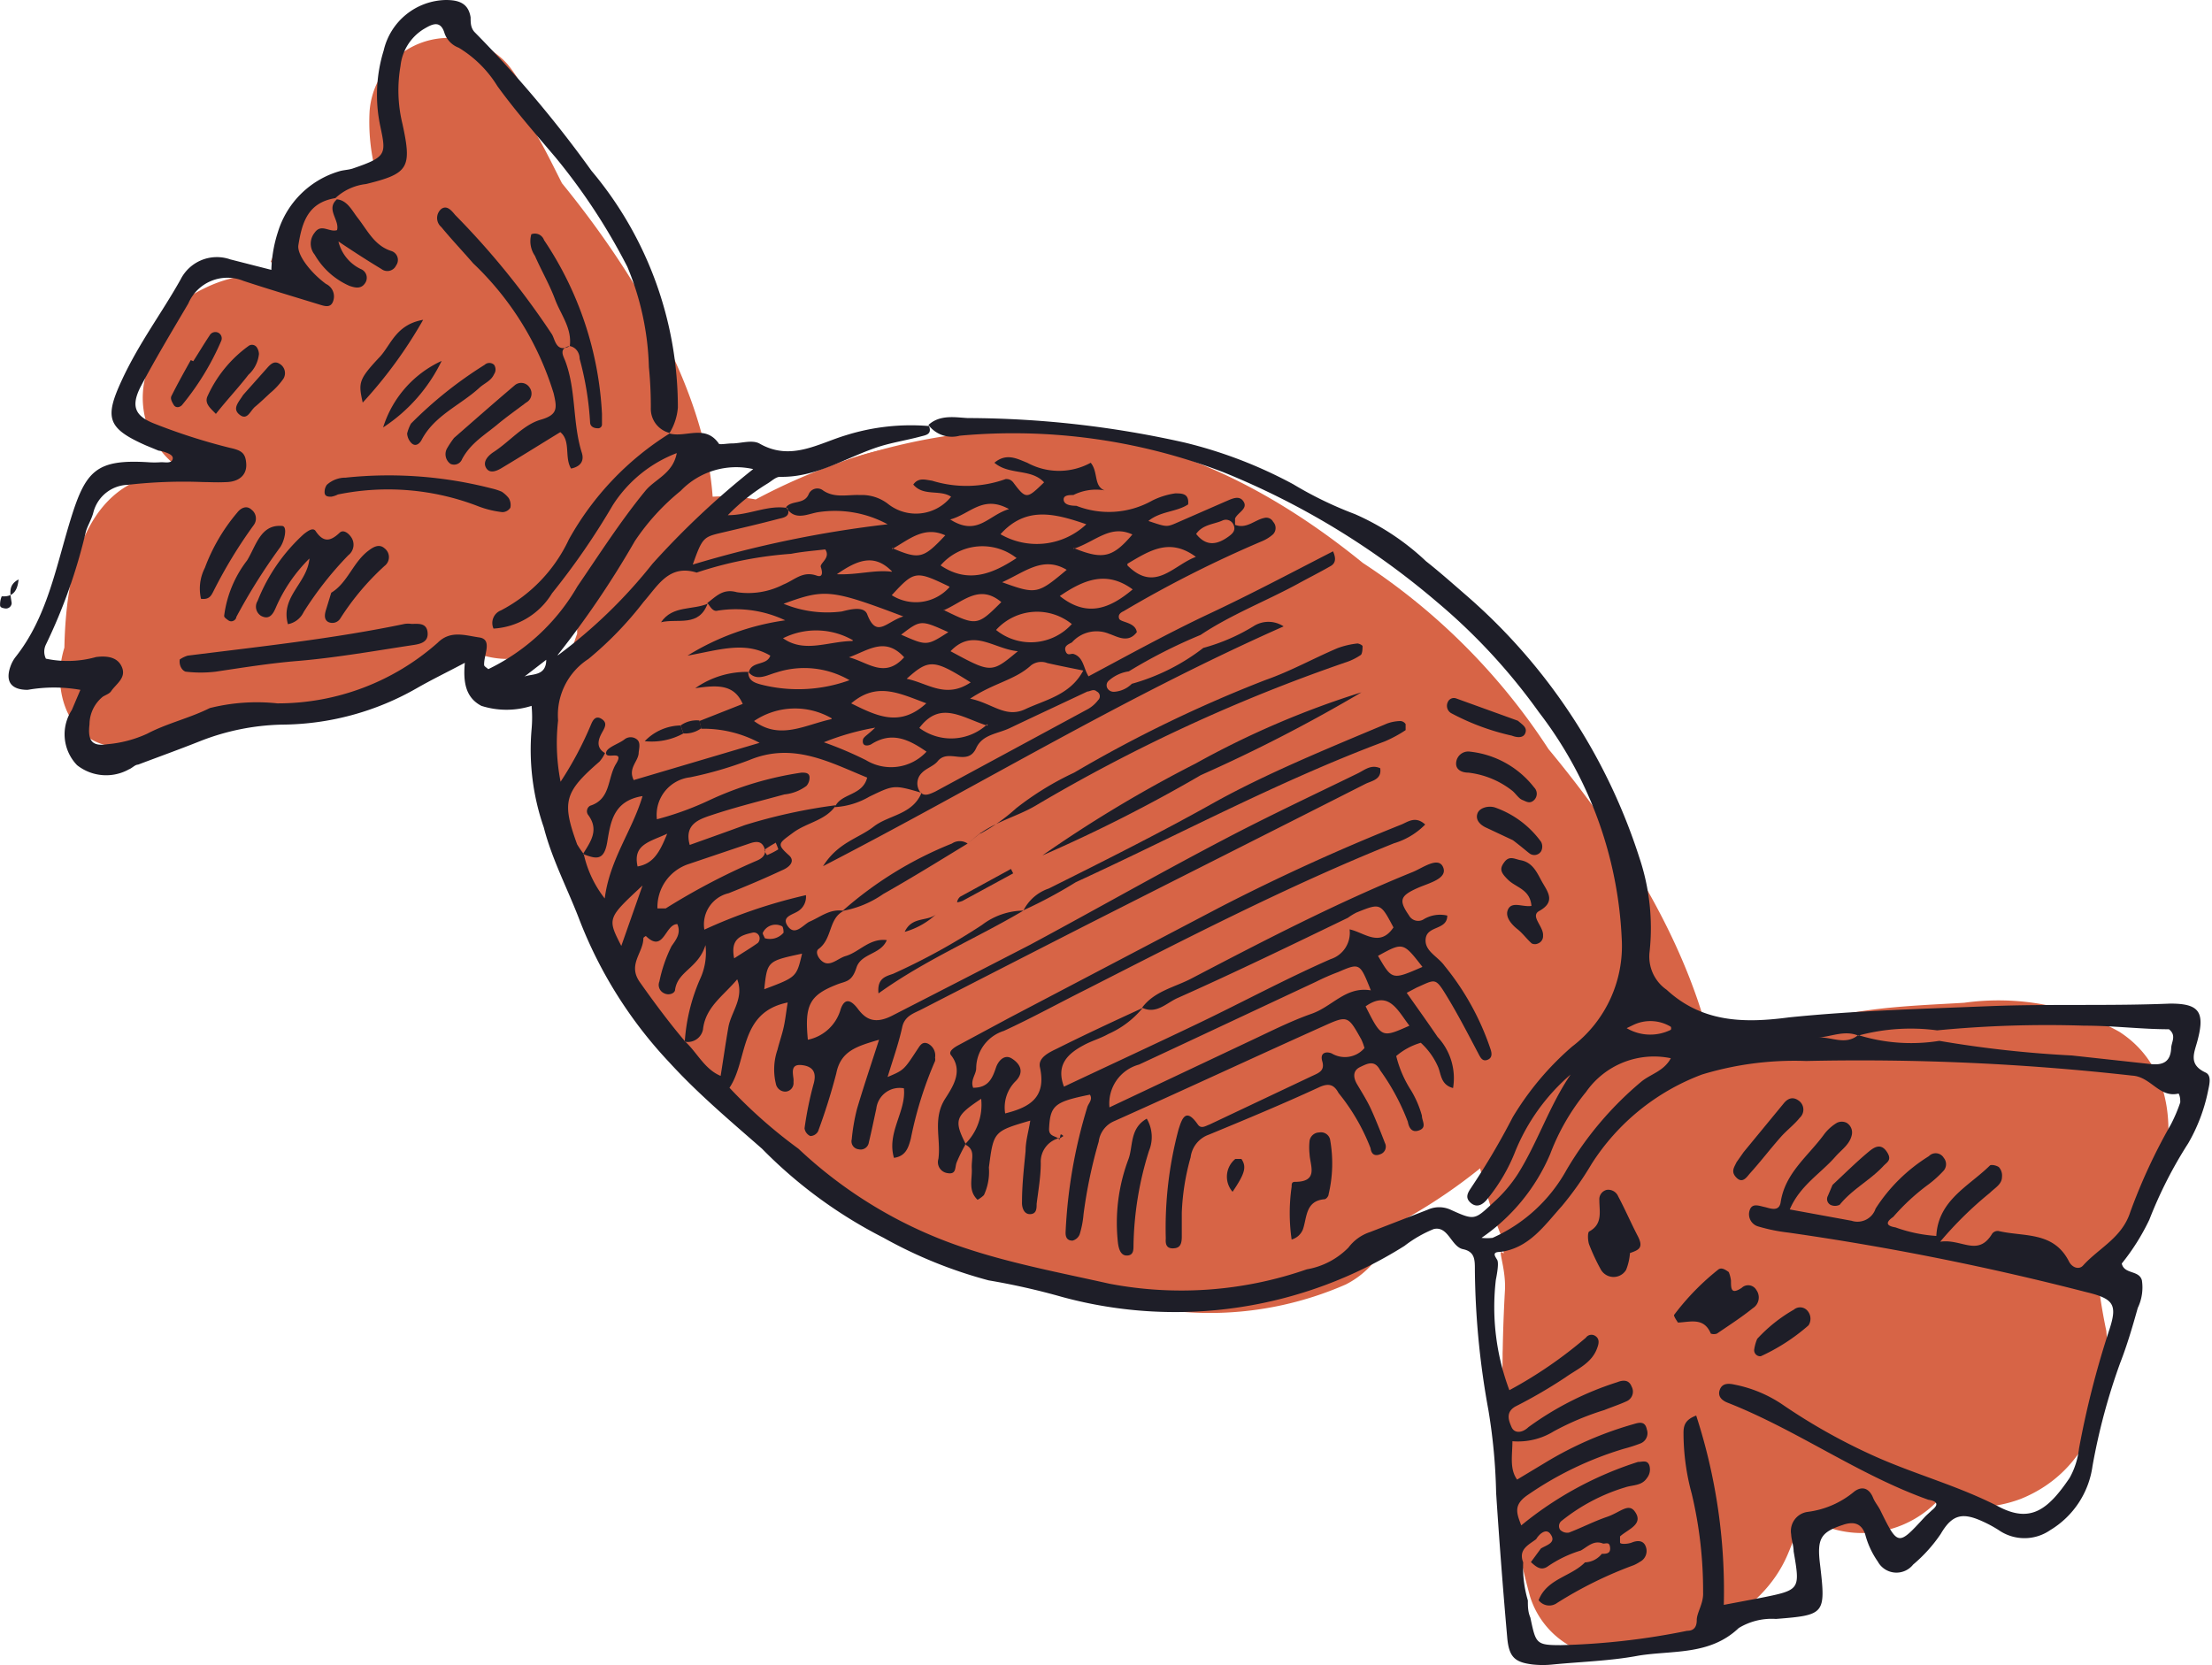 <svg xmlns="http://www.w3.org/2000/svg" viewBox="-0.003 0 80.153 60.347"><title>Asset 2</title><g data-name="Layer 2"><g data-name="—ÎÓÈ_1" fill-rule="evenodd" style="isolation:isolate"><path d="M76.79 37.39a9 9 0 0 0-5.62-1.05c-1.79.11-4.39.16-6 .94a24 24 0 0 1-3.06 1.14c-.82-4-3.2-7.9-6-11.27a23.09 23.09 0 0 0-6.73-6.75c-3.69-3-7.88-5-12.75-4.83a21.57 21.57 0 0 0-9.25 2.53 6.35 6.35 0 0 0-1.56-.1c-.28-3.92-2.88-8.2-5.46-11.36-.2-.39-.58-1.18-.91-1.74a4.78 4.78 0 0 0-1.06-2.57 2.87 2.87 0 0 0-5 1.69 7.18 7.18 0 0 0 .17 2 2.94 2.94 0 0 0-.91.28 6.45 6.45 0 0 0-2.84 3.18q.59.71-.43.47a4.78 4.78 0 0 0-2 .51c-1.38.64-1.82 1.95-2.14 3.3a3.11 3.11 0 0 0 1.5 3.36 5.43 5.43 0 0 0-.87.05c-2.94.44-3.49 3.81-3.54 6.3-.62 2 .59 4.31 3.12 3.39.74-.27 2-1 2.53-1.13l.31-.09a2.48 2.48 0 0 0 1.9.32c2.59-.48 4.74-.9 6.4-2.67a3.23 3.23 0 0 0 .84.44 3.15 3.15 0 0 0 3.48-1.11v.35a7.26 7.26 0 0 0-.22 4.46C19.9 34.84 27.29 42 34 44.92a17.94 17.94 0 0 0 14.46.42 19.63 19.63 0 0 0 5.17-3 16.94 16.94 0 0 0 .85 2.66v.43c-.27-.27.09.48.05 1.32-.06 1.06-.09 2.11-.09 3.17a28.23 28.23 0 0 0 1 7.94A3.13 3.13 0 0 0 59 60c2.24-.41 4.82-1.41 5.78-3.68a11.73 11.73 0 0 0 .51-1.45 3.8 3.8 0 0 0 4.86-.42h.13a4.75 4.75 0 0 0 2.94-.13c2.48-1 3.34-3.57 3.1-6.09-.11-.52-.2-1.05-.27-1.58a5.08 5.08 0 0 0 .51-.74 8.58 8.58 0 0 0 1.83-3.41c.43-1.89.17-3.97-1.6-5.11zM7.65 17.18c-.13-.54-.08-.67.13-.37a2.9 2.9 0 0 0 .34.42z" fill="#d76446"/><path d="M50.52 43.44c-.36-2.93-2.59-2.17-4.68-1.58-1 .28-4.33-.53-5.31-.9-1.81-.69-3.49-1.74-5.3-2.46-4-1.6-6.09-3.74-8.62-7.18-1.74-2.38-2.17-5.49-4.18-7.62-.85-.9-2.36.18-2.43 1.18-.42 6.12 3.85 12.8 8.5 16.52a20.67 20.67 0 0 0 4.5 2.32c2.13 1 4.13 2.14 6.31 3a12.29 12.29 0 0 0 9.45-.17 3.22 3.22 0 0 0 1.76-3.11z" style="mix-blend-mode:multiply" fill="#d76446"/><path d="M20.4 7.64c-.7-1.46-2.32-3.44-4.13-2.32a2.06 2.06 0 0 0-.85 2.83c1.59 2.28 1.94 5.2 3.48 7.52 1.33 2 3.67 0 3.66-1.78-.02-2.36-1.18-4.2-2.16-6.25z" style="mix-blend-mode:multiply" fill="#d76446"/><path d="M13.35 12.9a1.09 1.09 0 0 0-.35 1.72c.49.43 1 .83 1.53 1.25.71.59 2.46.84 2.64-.58.27-1.76-2.34-3.29-3.82-2.39z" style="mix-blend-mode:multiply" fill="#d76446"/><path d="M9.24 13.58a1.63 1.63 0 0 0-.36-.18c.08-.54-.24-1.28-.88-1.28a1.29 1.29 0 0 0-1.28 1.11c-.09.54.23 1.31.88 1.31a1.28 1.28 0 0 0 .5-.1 1 1 0 0 0 1 .14.62.62 0 0 0 .14-1z" style="mix-blend-mode:multiply" fill="#d76446"/><path d="M12.71 20.63a1 1 0 0 0-.74-.45 2.16 2.16 0 0 1-.61-.06 1.12 1.12 0 0 0-.57-.24 1.88 1.88 0 0 0-.54.09 1 1 0 0 0-.86-.55 1.23 1.23 0 0 0-.09-.14 1.19 1.19 0 0 0-1.95.07A2.42 2.42 0 0 0 7 21.5a1.13 1.13 0 0 0 1.42.81 1.08 1.08 0 0 0 1.34.31 1.18 1.18 0 0 0 .53-.44 1.1 1.1 0 0 0 .07-.13.78.78 0 0 0 .67.09 3.19 3.19 0 0 0 1.65-1 .41.41 0 0 0 .03-.51z" style="mix-blend-mode:multiply" fill="#d76446"/><path d="M56.56 34.54a5.55 5.55 0 0 0-1.44-2.46 1.54 1.54 0 0 0 .1-1.16 2 2 0 0 0 1-1.13v.05a2.38 2.38 0 0 0-.22-2.21 4.48 4.48 0 0 0-.57-.69 5.05 5.05 0 0 0-.66-.78c-.85-.61-1.9-1.5-3-1a1 1 0 0 0-.41 1.37c.67 1.14 1.4 2.2 2.06 3.35a2 2 0 0 0 .56.77.69.69 0 0 0 0 .1 1.52 1.52 0 0 0 .09 1.46 4.56 4.56 0 0 0 .39 3 1.09 1.09 0 0 0 2.1-.67z" style="mix-blend-mode:multiply" fill="#d76446"/><path d="M72.88 43.92a5.91 5.91 0 0 0-4-3.27 6 6 0 0 0-4.64 0c-.63.37-1.09 1.36-.13 1.85s2.28.83 3.38 1.31A10.17 10.17 0 0 0 72 45.14c.56-.01 1.16-.63.88-1.22z" style="mix-blend-mode:multiply" fill="#d76446"/><path d="M53.6 34.12a4.57 4.57 0 0 0-.94 0c-.31-.21-.55-.53-.92-.64a2 2 0 0 0-1.7.07 1.63 1.63 0 0 0-.71.77 1.33 1.33 0 0 0-.27 0c1-.87 1.24-2.68-.18-3.21a3.62 3.62 0 0 0-2-.14 2.13 2.13 0 0 0 .46-.65c.53-1.24-.09-1.83-1-2v-.15a2.66 2.66 0 0 0 .57.07 1 1 0 0 0 1-.9 3.7 3.7 0 0 0-1-2.79h.23a1 1 0 0 0 1.06-.91c.92-5-7.55-7.41-11.31-7.61-2.3-.12-5.19-.06-7.26 1.13-1.32.76-1.36 2-1.94 2.67-.26.31-.07.92.4.83 2.53-.52 5.6-1.27 8.18-.92h.19a17.58 17.58 0 0 0-3.58.17c-.71.11-.81 1.26-.07 1.4 1.3.24 2.45 1 3.71 1.32a19.16 19.16 0 0 1 3.9 1.37 22.56 22.56 0 0 1 3.88 2.7c.17.14.31.27.45.4a7.24 7.24 0 0 0-3.06.24s.05-.07.07-.11a.72.72 0 0 0-.15-.82c-1.1-.93-3.12-.22-4.41 0-2.24.3-4.5 0-6.6 1a.38.38 0 0 0 0 .66 11 11 0 0 0 4.81.92 5.54 5.54 0 0 0-3 1.69.8.8 0 0 0 .08 1.07 4.22 4.22 0 0 0 3.29.4.76.76 0 0 0-.17.68c.44 1.59 3.74 1.39 4.91 1.11a9.19 9.19 0 0 0 1-.31c-.29.31-.55.64-.88 1a1.2 1.2 0 0 0 .12 2c1.15.55 2.47-.36 3.58-.72s2.32-.77 3.53-1.07l-.13.1a1.31 1.31 0 0 0-.42.91 4.48 4.48 0 0 0-2.73 2.53c-.1.49.23 1.26.83 1.24a7 7 0 0 0 1.78-.47 9.26 9.26 0 0 1 1.14-.34l.43-.08a5.78 5.78 0 0 0 1.23 2c1.54 1.51 3.6-1.2 2.59-2.8v-.05a3.25 3.25 0 0 0 1.58-.7 1.73 1.73 0 0 0-.57-3.06z" style="mix-blend-mode:screen" fill="#d76446"/><path d="M60.36 52.38a6.31 6.31 0 0 1-.36-1.29 3.8 3.8 0 0 0-.7-1.09 1.42 1.42 0 0 0-1.91-.39c-.09-.21-.17-.43-.28-.63-.18-.36-.71-.54-1.07-.77-.46-.59-1.78 0-1.55 1.09a50.16 50.16 0 0 0 .83 5.2 5.81 5.81 0 0 0 .79 3.61 1.62 1.62 0 0 0 2.67-.1 4.17 4.17 0 0 0 .6-1.59A2 2 0 0 0 61 54.9a3.59 3.59 0 0 0-.64-2.52z" style="mix-blend-mode:screen" fill="#d76446"/><path d="M66.2 47.08c-1.24-.9-3.58-2.77-5.18-1.83a1.47 1.47 0 0 0-.41 2.31c.47.46 1 .83 1.44 1.33a5.82 5.82 0 0 0 2.18 1.64c1.85.66 3.64-2.24 1.97-3.45z" style="mix-blend-mode:screen" fill="#d76446"/><path d="M19.46 18.42c-.88-1.23-2.29-1-3.62-1.32a21.33 21.33 0 0 1-2.07-.83 10.58 10.58 0 0 1-2.22-.92 1.39 1.39 0 0 0-2.1 1.37c.35 1.88 2.35 2.28 3.76 3.13a8.07 8.07 0 0 0 5.13 1.2 1.79 1.79 0 0 0 1.12-2.63z" style="mix-blend-mode:screen" fill="#d76446"/><path d="M24.26 15.71c.58.16 1.29-.34 1.78.36 0 .06.31 0 .47 0 .33 0 .73-.14 1 0 1.14.66 2.14 0 3.15-.3a7.86 7.86 0 0 1 3-.33c.12.31-.13.33-.31.38-.52.14-1.06.22-1.57.39-1.16.39-2.23 1.1-3.52 1.07-.14 0-.29.14-.43.23a7.28 7.28 0 0 0-1.46 1.16c.79 0 1.44-.38 2.16-.26.13.31-.14.35-.31.39-.68.18-1.37.34-2.05.5s-.72.17-1.07 1.16A40.43 40.43 0 0 1 32.16 19a4 4 0 0 0-2.51-.44c-.39.06-.86.34-1.17-.18.21-.26.66-.09.82-.47a.34.34 0 0 1 .53-.13c.42.28.89.14 1.33.16a1.55 1.55 0 0 1 1 .31 1.63 1.63 0 0 0 2.3-.25c-.41-.27-1 0-1.37-.44.19-.27.45-.17.68-.14a4.2 4.2 0 0 0 2.67-.06c.07 0 .17 0 .27.12.47.63.5.6 1.12 0-.47-.51-1.26-.25-1.8-.71.44-.37.83-.14 1.19 0a2.4 2.4 0 0 0 2.3 0c.28.34.1.84.5 1a1.84 1.84 0 0 0-1.13.17c-.15 0-.37 0-.35.18s.27.21.46.21a3.21 3.21 0 0 0 2.75-.19 2.74 2.74 0 0 1 .83-.26c.25 0 .51 0 .47.4-.43.28-1 .24-1.44.6.62.21.66.22.95.1l1.83-.8c.22-.09.51-.26.67 0s-.21.39-.31.61v.23c.42.16.71-.18 1.06-.25a.28.28 0 0 1 .32.14.33.33 0 0 1 0 .45 1.42 1.42 0 0 1-.42.26 42.39 42.39 0 0 0-5 2.53c-.11.05-.21.13-.16.27s.59.12.64.49c-.32.42-.72.15-1 .06a1.19 1.19 0 0 0-1.35.31c-.13.07-.3.13-.23.32s.19.07.29.1c.36.12.35.5.54.81 1.46-.78 2.91-1.58 4.4-2.28s3-1.5 4.46-2.25c.13.29.07.44-.08.53-.4.23-.8.43-1.2.65-1.16.63-2.41 1.11-3.52 1.85a18.68 18.68 0 0 0-2.6 1.32 1.39 1.39 0 0 0-.74.35.22.22 0 0 0 0 .31.27.27 0 0 0 .21.08 1 1 0 0 0 .64-.29 7.52 7.52 0 0 0 2.59-1.3 7 7 0 0 0 1.81-.78 1 1 0 0 1 1.1 0c-5.8 2.57-11 5.75-16.69 8.69.55-.87 1.28-1 1.83-1.43s1.41-.43 1.74-1.23c-1-.29-1-.29-1.89.14a2.81 2.81 0 0 1-1.25.38c.21-.51 1-.4 1.17-1.07-1.37-.56-2.68-1.29-4.26-.64a13.6 13.6 0 0 1-2.16.63 1.37 1.37 0 0 0-1.2 1.52 10.94 10.94 0 0 0 1.9-.69 12 12 0 0 1 3.34-1c.13 0 .27 0 .29.15a.45.45 0 0 1-.11.33 1.61 1.61 0 0 1-.8.31c-.88.24-1.77.46-2.64.75-.45.15-1 .33-.79 1.08.67-.24 1.32-.47 2-.72a19.71 19.71 0 0 1 3.3-.72c-.37.56-1.05.62-1.56 1s-.61.4-.15.81c.26.23 0 .45-.25.55-.64.3-1.28.57-1.93.83a1.16 1.16 0 0 0-.88 1.32 18.74 18.74 0 0 1 3.68-1.25.61.61 0 0 1-.24.55c-.2.16-.67.21-.42.57s.52 0 .77-.15c.41-.17.76-.49 1.26-.4-.56.28-.4 1-.91 1.38-.17.12.06.49.29.52s.45-.19.68-.26c.5-.14.87-.66 1.5-.58-.22.53-.93.47-1.1 1s-.39.48-.71.61c-1 .39-1.17.76-1.05 2a1.56 1.56 0 0 0 1.19-1.11c.14-.4.36-.36.63 0s.6.56 1.23.24q2.48-1.27 5-2.57C39.63 33 42 31.65 44.39 30.4c1.58-.83 3.2-1.59 4.8-2.37.25-.12.48-.34.82-.19.06.4-.28.45-.52.56-3.41 1.73-6.83 3.45-10.24 5.18q-2.94 1.5-5.86 3c-.27.14-.61.23-.7.64-.13.6-.34 1.18-.53 1.81.59-.25.59-.25 1.08-1 .09-.13.17-.3.38-.21a.48.48 0 0 1 .26.51.31.31 0 0 1 0 .12 13.76 13.76 0 0 0-.88 2.82c-.08.28-.16.63-.61.69-.27-.92.45-1.68.36-2.52a.85.85 0 0 0-1 .74c-.09.41-.17.81-.27 1.22a.3.3 0 0 1-.37.25.29.29 0 0 1-.25-.36 7.15 7.15 0 0 1 .19-1.1c.23-.78.49-1.55.8-2.51-.82.24-1.39.41-1.55 1.22a21.92 21.92 0 0 1-.66 2.1.33.33 0 0 1-.28.17.36.36 0 0 1-.21-.28 12.75 12.75 0 0 1 .32-1.58c.13-.43 0-.66-.41-.71s-.34.25-.31.5a.86.86 0 0 1 0 .12.31.31 0 0 1-.29.34.35.35 0 0 1-.35-.29 2.2 2.2 0 0 1 .06-1.23c.07-.28.17-.56.23-.84s.09-.58.14-.87c-1.78.36-1.43 2.08-2.11 3.09a17.85 17.85 0 0 0 2.5 2.21A16.23 16.23 0 0 0 35 45.24c1.69.56 3.45.89 5.19 1.28a13.85 13.85 0 0 0 7.16-.52 2.77 2.77 0 0 0 1.51-.79 1.6 1.6 0 0 1 .78-.56l2.09-.81a1 1 0 0 1 .83 0c.88.4.87.37 1.55-.26a5.09 5.09 0 0 0 .89-1.04c.72-1.15 1.14-2.47 1.91-3.6a7.3 7.3 0 0 0-2 2.77 6.42 6.42 0 0 1-1 1.72c-.16.21-.38.36-.61.17s-.12-.37 0-.55a26.27 26.27 0 0 0 1.51-2.56 10.56 10.56 0 0 1 2.15-2.56 4.58 4.58 0 0 0 1.8-3.93 14.51 14.51 0 0 0-3-8.19 21.57 21.57 0 0 0-3.7-4 28.18 28.18 0 0 0-7.74-4.7 21.24 21.24 0 0 0-9.55-1.32 1.06 1.06 0 0 1-1.13-.39c.42-.39 1-.27 1.42-.25a36.19 36.19 0 0 1 7.87.89 16.38 16.38 0 0 1 3.93 1.51 13.64 13.64 0 0 0 2.23 1.08 9 9 0 0 1 2.58 1.71c.52.41 1 .84 1.52 1.29a21.11 21.11 0 0 1 6.21 9.45 8 8 0 0 1 .37 3.42 1.46 1.46 0 0 0 .62 1.37c1.3 1.2 2.84 1.21 4.43 1 2.44-.25 4.89-.31 7.34-.41 2.16-.08 4.32 0 6.48-.09 1 0 1.26.27 1 1.28-.11.47-.39.91.28 1.22.23.11.13.45.08.7a6.28 6.28 0 0 1-.71 1.86 15.54 15.54 0 0 0-1.41 2.77 8 8 0 0 1-1 1.59c.09.4.63.23.73.61a1.72 1.72 0 0 1-.15 1c-.19.68-.39 1.36-.64 2a22.55 22.55 0 0 0-1 3.73 3.22 3.22 0 0 1-1.53 2.32 1.64 1.64 0 0 1-1.87 0 4.54 4.54 0 0 0-.55-.3c-.75-.35-1.13-.28-1.55.44a5.42 5.42 0 0 1-1 1.11.77.77 0 0 1-1.28-.11 3.08 3.08 0 0 1-.46-1c-.14-.39-.42-.46-.8-.33-.82.27-.95.5-.83 1.46.21 1.78.17 1.81-1.6 1.95A2.3 2.3 0 0 0 63 59c-1.05 1-2.4.8-3.63 1-1 .19-2.07.22-3.1.32a3.4 3.4 0 0 1-.74 0c-.65-.08-.86-.27-.92-1q-.23-2.61-.4-5.22a20.71 20.71 0 0 0-.28-3 29.42 29.42 0 0 1-.49-5.08c0-.37 0-.66-.43-.75s-.53-.85-1.06-.73a4.5 4.5 0 0 0-1.06.61A15.59 15.59 0 0 1 38.48 47a25.15 25.15 0 0 0-2.66-.6A16.48 16.48 0 0 1 32 44.85a16.89 16.89 0 0 1-4.39-3.22c-1.14-1-2.33-2-3.36-3.13A15.87 15.87 0 0 1 21 33.35c-.43-1.13-1-2.2-1.3-3.37a8.58 8.58 0 0 1-.44-3.56 4.73 4.73 0 0 0 0-.84 3 3 0 0 1-1.82 0c-.59-.31-.66-.89-.6-1.56-.64.34-1.2.61-1.74.92a9.94 9.94 0 0 1-4.88 1.32 8.59 8.59 0 0 0-3 .61c-.73.29-1.48.56-2.22.84-.11 0-.22.13-.33.17a1.7 1.7 0 0 1-1.88-.15 1.61 1.61 0 0 1-.19-2l.31-.73A5.49 5.49 0 0 0 1 25c-.61 0-.82-.31-.62-.86a1.21 1.21 0 0 1 .18-.33c1.15-1.45 1.46-3.25 2-5s.93-2.17 2.79-2.06a3.25 3.25 0 0 0 .49 0c.15 0 .36.05.41-.1s-.15-.22-.29-.27a1.29 1.29 0 0 0-.22-.05l-.46-.19c-1.4-.62-1.5-1-.87-2.36s1.44-2.42 2.13-3.65a1.47 1.47 0 0 1 1.8-.73l1.49.38a4.87 4.87 0 0 1 .24-1.38 3.3 3.3 0 0 1 2.21-2.19c.16-.05.33-.05.49-.1 1.26-.43 1.22-.52 1-1.57a5.44 5.44 0 0 1 .13-2.71A2.36 2.36 0 0 1 16.15 0c.48 0 .82.12.9.63 0 .2 0 .4.17.56a42.16 42.16 0 0 1 4.21 5 13.32 13.32 0 0 1 3.13 8.58 2.08 2.08 0 0 1-.3.92.9.9 0 0 1-.68-.9 14.63 14.63 0 0 0-.07-1.49 10.1 10.1 0 0 0-.78-3.63 22 22 0 0 0-2.59-3.95c-.72-.85-1.46-1.69-2.12-2.6a4.18 4.18 0 0 0-1.4-1.39.87.87 0 0 1-.51-.51c-.15-.53-.48-.33-.77-.16a1.79 1.79 0 0 0-.83 1.33 5.12 5.12 0 0 0 .07 2.1c.35 1.6.22 1.8-1.32 2.18a1.94 1.94 0 0 0-1.11.51c-1 .16-1.21.89-1.34 1.7-.06.35.44 1 1 1.41a.5.5 0 0 1 .26.62c-.09.27-.32.18-.52.12-.91-.28-1.82-.55-2.73-.85a1.54 1.54 0 0 0-2 .82c-.59 1-1.19 2-1.72 3-.37.72-.22 1.08.51 1.36a21.49 21.49 0 0 0 2.72.87c.41.09.57.18.59.59s-.28.63-.69.65-.58 0-.87 0a17.79 17.79 0 0 0-2.73.1 1.33 1.33 0 0 0-1.25 1c-.06.24-.2.46-.27.69a19.7 19.7 0 0 1-1.45 4.1.58.58 0 0 0 0 .51 3.8 3.8 0 0 0 1.82-.06c.4-.05.79 0 .94.38s-.21.59-.39.85c-.06.1-.2.14-.31.21a1.3 1.3 0 0 0-.48 1c-.07.59.09.81.65.72a4.36 4.36 0 0 0 1.44-.38c.72-.38 1.53-.56 2.27-.93a7 7 0 0 1 2.45-.17 8.73 8.73 0 0 0 5.81-2.2c.46-.46 1-.26 1.5-.19s.16.64.18 1c0 .05.1.1.15.15a7.48 7.48 0 0 0 3.23-3c.8-1.17 1.56-2.36 2.46-3.46.35-.43 1-.62 1.14-1.37a4.77 4.77 0 0 0-2.32 1.89A26 26 0 0 1 20 21.5a2.66 2.66 0 0 1-2.12 1.28.49.49 0 0 1 .27-.66 5.55 5.55 0 0 0 2.46-2.57 10.59 10.59 0 0 1 3.65-3.84zm31.4 40.07c-.28.21-.65.37-.47.84a4.23 4.23 0 0 0 .17 1.38c0 .21 0 .41.09.62.2.94.2 1 1.1 1a25.92 25.92 0 0 0 4.58-.52c.23 0 .35-.12.35-.39s.25-.6.23-1a15.2 15.2 0 0 0-.41-3.57 8.36 8.36 0 0 1-.3-2.22c0-.28.08-.48.46-.62a20.54 20.54 0 0 1 1 6.86l1.32-.25c1.45-.29 1.45-.29 1.21-1.69 0-.21-.08-.41-.09-.62a.7.7 0 0 1 .6-.81 3.27 3.27 0 0 0 1.68-.73c.27-.21.54-.15.69.22.06.15.17.28.25.43.65 1.32.65 1.32 1.6.29.08-.09.18-.17.27-.26.28-.22.2-.34-.12-.39-2.55-.91-4.76-2.53-7.28-3.52-.2-.08-.37-.23-.27-.48s.36-.21.54-.17a4.72 4.72 0 0 1 1.71.71 21.45 21.45 0 0 0 3.26 1.84c1.51.69 3.13 1.11 4.61 1.88 1.14.59 1.77.1 2.55-1.05a2.8 2.8 0 0 0 .34-1.06 33 33 0 0 1 1.07-4.22c.34-1 .22-1.21-.83-1.46a99.52 99.52 0 0 0-10.76-2.15 6.36 6.36 0 0 1-1.09-.22.46.46 0 0 1-.32-.6c.09-.26.34-.15.53-.11s.53.2.59-.17c.16-1.07 1-1.67 1.58-2.47a1.63 1.63 0 0 1 .46-.41.4.4 0 0 1 .35 0 .41.41 0 0 1 .19.43c-.07.35-.37.54-.59.79-.54.62-1.29 1.05-1.66 1.92l2.24.41a.69.69 0 0 0 .87-.44 6.1 6.1 0 0 1 1.93-1.9.34.34 0 0 1 .54.06.36.36 0 0 1 0 .46 4 4 0 0 1-.55.5 7.81 7.81 0 0 0-1.28 1.18c-.26.18-.29.32.08.38a5.38 5.38 0 0 0 1.48.31c.07-1.3 1.18-1.8 1.94-2.55.05-.05.26 0 .33.06a.45.45 0 0 1 .11.35c0 .27-.26.4-.44.58A13.47 13.47 0 0 0 70.3 45c.78-.12 1.37.57 1.89-.3a.26.26 0 0 1 .22-.09c.92.22 2 0 2.56 1.11.12.23.37.3.51.14.58-.64 1.41-1 1.71-1.94a20.61 20.61 0 0 1 1.47-3.17 5.51 5.51 0 0 0 .34-.8c0-.09 0-.21-.06-.32-.7.17-1-.61-1.68-.65a88.37 88.37 0 0 0-11.82-.53 11.51 11.51 0 0 0-3.77.49 8.12 8.12 0 0 0-4 3.24 11.62 11.62 0 0 1-1.08 1.53c-.63.7-1.19 1.53-2.24 1.66-.32 0-.16.18-.1.29s0 .47-.05.72a8.55 8.55 0 0 0 .49 4 15.74 15.74 0 0 0 2.77-1.9.25.25 0 0 1 .32-.08c.18.1.16.27.1.43-.19.57-.73.78-1.15 1.08a17.72 17.72 0 0 1-1.82 1.06c-.37.21-.24.52-.14.75s.38.22.61 0a11.23 11.23 0 0 1 3.22-1.63c.2-.08.42-.1.52.16a.38.38 0 0 1-.18.53c-.26.12-.54.21-.81.32a10 10 0 0 0-1.83.77 2.47 2.47 0 0 1-1.5.36c0 .51-.11 1 .17 1.39L56 53a13 13 0 0 1 3.19-1.39c.2-.06.42-.12.48.19a.4.4 0 0 1-.23.51 5.51 5.51 0 0 1-.59.19 12.34 12.34 0 0 0-3.47 1.66c-.56.37-.43.67-.26 1.12a12.74 12.74 0 0 1 4.23-2.3c.17 0 .33-.08.41.12a.5.5 0 0 1-.09.47c-.19.28-.51.24-.78.33a6.82 6.82 0 0 0-2.3 1.21.24.24 0 0 0-.06.33.36.36 0 0 0 .32.1c.47-.18.91-.41 1.38-.57s.77-.51 1-.2c.35.47-.25.65-.53.91v.22c0 .07.28.06.43 0s.42-.12.51.17a.44.44 0 0 1-.22.53 1.46 1.46 0 0 1-.22.12 14.61 14.61 0 0 0-2.78 1.37.48.48 0 0 1-.67-.1c.3-.78 1.17-.85 1.68-1.37a.82.82 0 0 0 .61-.31c.15 0 .32 0 .3-.22s-.13-.15-.25-.15c-.34-.14-.56.11-.81.25a4.33 4.33 0 0 0-1.19.57c-.26.19-.45 0-.62-.15l.36-.49c.2-.13.6-.21.33-.55-.16-.19-.4.04-.5.21zm11.67-18.27a6.44 6.44 0 0 0 2.94.21 40.68 40.68 0 0 0 4.8.53l2.84.31c.44.05.73-.06.76-.56 0-.23.21-.47-.08-.7-1 0-2-.13-3.07-.13a41.48 41.48 0 0 0-5.33.17 7.26 7.26 0 0 0-2.86.19c-.5-.21-1 .05-1.47.07.49-.04 1 .3 1.47-.09zm-46.18-6.56a4 4 0 0 0 .76 1.61c.18-1.42 1-2.46 1.37-3.71-1.06.17-1.16.95-1.28 1.67s-.44.59-.88.43c.28-.45.6-.88.18-1.43a.23.23 0 0 1 .08-.32c.76-.24.62-1 .94-1.52s-.33-.16-.36-.37.44-.34.66-.51a.36.36 0 0 1 .46 0c.13.11.08.3.06.47 0 .32-.4.56-.18 1l4.56-1.35a4.29 4.29 0 0 0-2.11-.51l-.07-.28 1.57-.62c-.31-.71-.9-.69-1.72-.57a3.24 3.24 0 0 1 1.92-.59c0 .31.21.39.47.46a5.46 5.46 0 0 0 3.2-.16 3.27 3.27 0 0 0-2.65-.28c-.33.09-.71.33-1 0 .09-.43.65-.23.78-.61-.92-.54-1.87-.2-3 0a9.12 9.12 0 0 1 3.54-1.28 4.2 4.2 0 0 0-2.45-.35c-.17.05-.27-.15-.37-.28.31-.23.56-.53 1.06-.39a2.79 2.79 0 0 0 1.7-.28c.4-.16.69-.5 1.2-.32.25.09.2-.17.15-.31s.37-.33.16-.64c-.42.05-.83.08-1.24.16a14 14 0 0 0-3.42.68c-1-.31-1.4.47-1.92 1.06a12.78 12.78 0 0 1-2 2.07 2.42 2.42 0 0 0-1.1 2.23 7.27 7.27 0 0 0 .09 2.22 12.64 12.64 0 0 0 1.11-2.09c.06-.14.16-.32.37-.19s.14.28.06.43-.36.57.07.81a1.29 1.29 0 0 1-.2.31c-1.28 1.11-1.37 1.46-.81 3a3.46 3.46 0 0 0 .24.35zm3.68 6.8c.43.4.7 1 1.28 1.24.1-.62.18-1.19.28-1.76s.58-1.05.32-1.74c-.5.6-1.15 1-1.24 1.82a.56.56 0 0 1-.66.44 6.76 6.76 0 0 1 .55-2.26 2.27 2.27 0 0 0 .2-1.24c-.26.84-1 .94-1.1 1.61 0 .14-.23.23-.41.13a.33.33 0 0 1-.16-.42 5.17 5.17 0 0 1 .44-1.28c.15-.22.36-.46.21-.8-.45 0-.49 1.07-1.14.43 0 0-.09.05-.09.08 0 .53-.58.95-.13 1.59s1.06 1.47 1.65 2.16zm-4.62-14a18.16 18.16 0 0 0 3.43-3.32A29.92 29.92 0 0 1 27.29 17a2.79 2.79 0 0 0-2.63.79A8.22 8.22 0 0 0 23 19.61a33.53 33.53 0 0 1-2.79 4.12zm33.47 21.11a1.84 1.84 0 0 0 .4 0 5.73 5.73 0 0 0 2.68-2.46 12.28 12.28 0 0 1 2.71-3.2c.34-.28.82-.38 1.07-.85a3 3 0 0 0-3.07 1.22 8 8 0 0 0-1.3 2.25 7 7 0 0 1-2.49 3.04zm-13.94-19.8c-.12-.11-.24 0-.34 0l-1.34.63c-.49.23-1 .47-1.46.69s-1 .23-1.23.73c-.31.68-1 0-1.39.47-.14.18-.42.26-.58.43a.53.53 0 0 0-.07.68c.15.2.37.08.55 0l5.55-3a1.24 1.24 0 0 0 .36-.32.19.19 0 0 0-.05-.31zm-4.59.26c.8.16 1.28.72 2 .38s1.63-.51 2.1-1.4c-.5-.1-.9-.18-1.3-.27a.61.61 0 0 0-.59.08c-.59.54-1.36.64-2.21 1.21zm-3.44 1.05a9.14 9.14 0 0 0-1.86.53 13.39 13.39 0 0 1 1.53.65 1.75 1.75 0 0 0 2.19-.31c-.65-.45-1.26-.74-2-.27-.1.06-.36.11-.3-.18.04-.1.17-.16.44-.42zm-7.89 6.55h.3a24.19 24.19 0 0 1 3.3-1.73c.19-.08.37-.22.27-.47s-.3-.23-.51-.16l-2.25.76a1.64 1.64 0 0 0-1.11 1.6zm8.91-10.58c-2.64-1-2.85-1-4.34-.46a4.14 4.14 0 0 0 2.11.28c.28-.07.8-.21.92.1.34.89.69.27 1.31.08zM39.36 19c-1.18-.41-2.2-.65-3.11.36a2.62 2.62 0 0 0 3.11-.36zm-.52 3.62a2 2 0 0 0-2.75.21 2 2 0 0 0 2.75-.22zm-2-2.39a2 2 0 0 0-2.76.26c1.02.69 1.92.28 2.76-.27zm1.56 1.37c1 .8 1.83.44 2.64-.24-.94-.69-1.76-.36-2.64.24zm-4.83 3.89c-1-.37-1.8-.79-2.73 0 .93.46 1.77.88 2.73-.01zm7.28-5c1 1 1.65 0 2.48-.31-.95-.7-1.67-.23-2.48.25zm-5.07 5.81c-.93-.29-1.71-.93-2.47.08a1.93 1.93 0 0 0 2.47-.14zm-1.34-2.7c1.48.8 1.48.8 2.44 0-.88-.08-1.62-.86-2.44 0zm.73 1.13c-1.33-.84-1.51-.86-2.32-.13.76.15 1.41.74 2.32.13zm1.14-3.63c1.24.45 1.29.43 2.34-.45-.86-.51-1.5.07-2.34.45zm-2.13 1c1.2.59 1.23.59 2.1-.28-.81-.68-1.4.01-2.1.3zm.22-.84c-1.22-.59-1.27-.58-2.09.31a1.63 1.63 0 0 0 2.09-.29zm-4.27 4.77a2.65 2.65 0 0 0-2.81.1c.94.7 1.84.14 2.81-.07zm.77-2.83a2.68 2.68 0 0 0-2.53-.07c.78.55 1.63.11 2.52.1zm8-3.34c1.07.44 1.42.34 2.13-.49-.8-.37-1.31.24-2.13.52zm-6.58 0c1 .43 1.14.38 1.93-.46-.77-.35-1.31.15-1.93.5zm-9.81 14.42l.77-2.19c-1.28 1.19-1.28 1.19-.77 2.19zm5.18 1.57c1.17-.44 1.17-.44 1.37-1.29-1.26.27-1.26.27-1.37 1.29zm6.67-12.94c-1-.45-1-.45-1.71.09.93.41.93.41 1.71-.09zm-1.6.91c-.69-.76-1.3-.25-2 0 .69.18 1.29.78 1.99.01zm1.66-5c1 .64 1.38-.15 2.14-.37-.96-.53-1.41.19-2.15.38zm-2.1 1.89c-.64-.66-1.25-.42-2 .1.76.03 1.37-.17 1.99-.09zm-8.14 9.5c-.64.3-1.26.39-1.08 1.19.57-.1.8-.51 1.07-1.18zm34.76 7.05a1.68 1.68 0 0 0 1.6.06.13.13 0 0 0 0-.11 1.43 1.43 0 0 0-1.35-.07zm-15.6-17.91c.37.47.77.39 1.18.09.14-.1.26-.22.18-.41a.3.3 0 0 0-.4-.17c-.3.14-.72.14-.96.49zM26.6 34.73c.34-.22.61-.38.86-.56a.24.24 0 0 0 .06-.2.21.21 0 0 0-.26-.17c-.39.09-.81.2-.66.93zM19 24.52c.25-.11.79 0 .79-.61zM27.71 34a.65.65 0 0 0 .68-.2s0-.18-.05-.23a.51.51 0 0 0-.7.23c-.02.04.04.12.07.2zm.38-3.45a4.28 4.28 0 0 0-.4.25.76.76 0 0 0 .1.19 2.7 2.7 0 0 0 .41-.21 2 2 0 0 0-.1-.25z" fill="#1e1e28"/><path d="M.67 21c-.39.2-.3.52-.25.85 0 .12-.11.22-.24.2S0 22 0 21.93a.76.76 0 0 1 .06-.32c.43.03.57-.22.61-.61z" fill="#1e1e28"/><path d="M38.4 41.24a.88.88 0 0 0-.69.91c0 .49-.09 1-.15 1.48 0 .16 0 .36-.23.37s-.31-.24-.3-.44c0-.62.07-1.23.13-1.85 0-.36.11-.72.17-1.1-1.33.39-1.33.39-1.5 1.7a2 2 0 0 1-.18 1 1.1 1.1 0 0 1-.23.17c-.35-.33-.19-.74-.21-1.13s.15-.68-.25-.88a2 2 0 0 0 .59-1.65c-.93.62-1 .77-.56 1.64a6 6 0 0 0-.33.67c-.07.19 0 .45-.35.38A.4.4 0 0 1 34 42c.1-.72-.22-1.46.25-2.19.26-.41.67-1 .2-1.58-.09-.13.12-.27.27-.35l1.86-1 7.62-4a75 75 0 0 1 6.58-3c.24-.1.51-.32.86 0a2.64 2.64 0 0 1-1.13.68C46.7 32.09 43 34 39.37 35.85c-1 .5-2 1.05-3 1.51a1.43 1.43 0 0 0-1 1.35c0 .23-.22.43-.11.71.54 0 .69-.32.83-.74.08-.23.3-.49.57-.32s.48.46.15.81a1.34 1.34 0 0 0-.39 1.18c.88-.22 1.5-.57 1.26-1.67-.08-.35.33-.54.62-.68 1-.5 2.07-1 3.1-1.47a3.35 3.35 0 0 1-1.24.94c-.28.16-.61.25-.9.41-.6.32-1 .73-.71 1.5 1.61-.76 3.23-1.51 4.84-2.28s3.18-1.62 4.82-2.34a1 1 0 0 0 .69-1.08c.53.11 1.09.67 1.59-.07-.47-.89-.47-.89-1.34-.54a2.16 2.16 0 0 0-.31.19c-2.07 1-4.13 2-6.2 2.92-.4.19-.75.58-1.26.34.45-.61 1.19-.74 1.81-1.07 2.62-1.37 5.24-2.73 8-3.85.35-.14.93-.58 1.1-.17s-.51.57-.9.74c-.66.29-.72.45-.34 1a.38.38 0 0 0 .51.16 1.15 1.15 0 0 1 .88-.15c0 .53-.71.36-.78.82s.43.65.68 1A9.59 9.59 0 0 1 54 38c.06.17.08.34-.11.41s-.26-.11-.34-.26c-.37-.7-.73-1.4-1.14-2.07s-.4-.59-1.08-.29l-.36.19c.38.54.76 1.07 1.12 1.6a2.19 2.19 0 0 1 .56 1.85c-.46-.12-.43-.52-.55-.78a2.56 2.56 0 0 0-.62-.86 2.4 2.4 0 0 0-.89.48 4.12 4.12 0 0 0 .54 1.25 3.63 3.63 0 0 1 .39.91c0 .19.19.42-.09.53s-.38-.1-.42-.31a8.09 8.09 0 0 0-1-1.86c-.2-.39-.46-.25-.73-.12s-.25.38-.11.62.35.57.49.87.36.84.52 1.26a.29.29 0 0 1-.17.41c-.2.08-.32 0-.35-.22a7.37 7.37 0 0 0-1.16-2c-.15-.28-.33-.38-.7-.21-1.32.61-2.67 1.17-4 1.72a1 1 0 0 0-.66.82 8.56 8.56 0 0 0-.32 2v.87c0 .29-.07.43-.33.43s-.26-.21-.25-.36a13.84 13.84 0 0 1 .46-3.94c.13-.42.27-.81.7-.19.12.17.27.06.43 0l3.72-1.76c.24-.11.46-.19.36-.53s.18-.36.35-.28a.93.93 0 0 0 1.18-.2 1.88 1.88 0 0 0-.12-.32c-.47-.84-.49-.87-1.33-.49-2.54 1.14-5.07 2.32-7.62 3.46a.93.93 0 0 0-.56.74 17.53 17.53 0 0 0-.55 2.63 3.44 3.44 0 0 1-.14.73.38.38 0 0 1-.26.23c-.2 0-.26-.13-.25-.32a18.25 18.25 0 0 1 .79-4.53c.05-.14.2-.27.09-.44-1.29.26-1.44.39-1.48 1.25 0 .3.29.23.38.39zm1.8-1.11l5.06-2.39c.75-.35 1.49-.73 2.26-1s1.24-1 2.15-.85c-.4-1-.4-1-1.19-.66-.27.1-.54.22-.8.35-2.14 1-4.26 2-6.41 3a1.46 1.46 0 0 0-1.07 1.56zm9.73-5.49c.51.88.51.88 1.61.4-.7-.9-.7-.9-1.61-.4zm1.13 2.52c-.43-.56-.74-1.28-1.58-.69.58 1.15.58 1.15 1.59.7z" fill="#1e1e28"/><path d="M37.08 33a1.6 1.6 0 0 1 .92-.8c2-1 4-2 5.93-3.08s4.19-2 6.33-2.9a1.48 1.48 0 0 1 .48-.09.24.24 0 0 1 .19.11v.22a4.65 4.65 0 0 1-.76.41c-3.85 1.44-7.47 3.39-11.19 5.1a16.93 16.93 0 0 1-1.86 1z" fill="#1e1e28"/><path d="M35.54 30.2a6.58 6.58 0 0 0 1.28-.91 10.73 10.73 0 0 1 2.1-1.29 47.71 47.71 0 0 1 6.94-3.36c.89-.31 1.73-.78 2.6-1.15a3 3 0 0 1 .72-.17c.06 0 .19.06.19.1s0 .28-.07.32a2.17 2.17 0 0 1-.56.27 61 61 0 0 0-11.24 5.2c-.64.37-1.35.54-2 1z" fill="#1e1e28"/><path d="M49.33 25.09a56.67 56.67 0 0 1-5.82 3A55.55 55.55 0 0 1 37.77 31a46.62 46.62 0 0 1 5.55-3.33 32.06 32.06 0 0 1 6.01-2.58z" fill="#1e1e28"/><path d="M46.8 44.92a6.65 6.65 0 0 1 0-1.91c0-.1 0-.18.12-.18.87 0 .55-.59.53-1a2.23 2.23 0 0 1 0-.49.36.36 0 0 1 .35-.3.34.34 0 0 1 .39.24 4.85 4.85 0 0 1-.05 2c0 .07-.09.18-.15.18-.69.06-.63.65-.78 1.09a.62.62 0 0 1-.41.37z" fill="#1e1e28"/><path d="M55.49 32.83c-.05-.6-.55-.66-.84-.94s-.32-.41-.14-.65.37-.11.57-.07c.49.08.63.51.83.85s.44.68-.15 1c-.32.19.18.56.15.89a.28.28 0 0 1-.18.28.26.26 0 0 1-.23 0c-.18-.16-.33-.37-.52-.52s-.48-.45-.33-.73.53-.06.84-.11z" fill="#1e1e28"/><path d="M41.55 40.54a1.31 1.31 0 0 1 .08 1.17 12 12 0 0 0-.56 3.42c0 .17 0 .36-.23.37s-.3-.23-.33-.43a6.54 6.54 0 0 1 .38-3.07c.17-.47.04-1.11.66-1.46z" fill="#1e1e28"/><path d="M54.8 28.66a3.16 3.16 0 0 0-1.6-.66c-.21 0-.45-.09-.44-.34a.44.44 0 0 1 .51-.42 3.41 3.41 0 0 1 2.32 1.3.32.32 0 0 1 0 .45c-.16.16-.3.05-.43 0s-.24-.23-.36-.33z" fill="#1e1e28"/><path d="M37.08 33c-1.69 1-3.55 1.78-5.25 3-.06-.56.28-.62.53-.71a23.43 23.43 0 0 0 3.22-1.77 2.52 2.52 0 0 1 1.5-.52z" fill="#1e1e28"/><path d="M30.54 33a13.59 13.59 0 0 1 3.95-2.43.51.51 0 0 1 .57 0c-1 .61-2 1.23-3.06 1.83a3.7 3.7 0 0 1-1.47.61z" fill="#1e1e28"/><path d="M54.82 30.45l-1-.47c-.2-.1-.36-.27-.29-.49s.4-.3.63-.23a3.48 3.48 0 0 1 1.68 1.25.37.37 0 0 1 0 .34.29.29 0 0 1-.43.07c-.13-.1-.25-.21-.59-.47z" fill="#1e1e28"/><path d="M55 26.12c.17.15.34.24.27.44s-.31.17-.49.1a8.61 8.61 0 0 1-2.17-.8.31.31 0 0 1-.15-.42.24.24 0 0 1 .3-.13z" fill="#1e1e28"/><path d="M36.71 31.65l-1.84 1a.85.85 0 0 1-.19.05c0-.07.06-.17.12-.21l1.83-1z" fill="#1e1e28"/><path d="M44.66 43.19a.83.83 0 0 1 .1-1.19h.22c.2.29.12.54-.32 1.19z" fill="#1e1e28"/><path d="M32.78 33.77c.27-.59.87-.35 1.17-.67a2.76 2.76 0 0 1-1.17.67z" fill="#1e1e28"/><path d="M38.39 41.26l.14-.09c-.14-.14-.1 0-.13.08z" fill="#1e1e28"/><path d="M35.54 30.17l-.47.39.48-.39z" fill="#1e1e28"/><path d="M62.64 46.1a1.22 1.22 0 0 1 .08.31c0 .29 0 .52.39.26a.34.34 0 0 1 .53.08.46.46 0 0 1-.13.66c-.41.33-.86.62-1.3.92a.34.34 0 0 1-.22 0c-.25-.6-.74-.42-1.19-.4 0 0-.17-.24-.14-.28A9 9 0 0 1 62.27 46c.11-.07.23 0 .37.1z" fill="#1e1e28"/><path d="M59.06 45.41a2.06 2.06 0 0 1-.14.61A.53.53 0 0 1 58 46a7.37 7.37 0 0 1-.42-.9c-.05-.14-.06-.43 0-.47.5-.27.37-.72.37-1.14a.35.35 0 0 1 .27-.37.39.39 0 0 1 .41.23c.25.47.48 1 .71 1.44s.03.51-.28.62z" fill="#1e1e28"/><path d="M63.18 41.75L64.62 40c.14-.18.32-.27.53-.13a.4.4 0 0 1 .06.64c-.2.25-.47.45-.69.7-.38.43-.73.89-1.11 1.31-.12.14-.27.38-.49.16s-.08-.38 0-.56z" fill="#1e1e28"/><path d="M66.4 42.94c.41-.38.85-.82 1.32-1.21.17-.14.42-.32.64 0s0 .39-.13.54c-.48.51-1.12.83-1.57 1.39a.38.38 0 0 1-.34 0 .24.24 0 0 1-.09-.32z" fill="#1e1e28"/><path d="M63.67 48.52A5.55 5.55 0 0 1 65 47.46a.35.35 0 0 1 .45 0 .44.44 0 0 1 .08.57 7.08 7.08 0 0 1-1.73 1.12.22.22 0 0 1-.24-.23 1.56 1.56 0 0 1 .11-.4z" fill="#1e1e28"/><path d="M20.63 12.54c-.41.1-.21.37-.14.57.39 1.07.25 2.22.59 3.3.08.25 0 .49-.39.57-.25-.41 0-1-.39-1.32-.72.44-1.42.88-2.14 1.31-.17.1-.41.2-.54 0s0-.41.25-.58c.59-.38 1.09-1 1.72-1.18s.59-.43.47-.95a10.89 10.89 0 0 0-2.92-4.72c-.38-.44-.78-.86-1.15-1.31a.43.43 0 0 1 0-.66c.2-.14.36.05.5.22A28.71 28.71 0 0 1 20 12.12c.11.19.15.64.59.45z" fill="#1e1e28"/><path d="M6.51 23.9a1 1 0 0 1 .29-.14c2.63-.33 5.27-.61 7.86-1.15a.88.88 0 0 1 .25 0c.23 0 .54-.05.58.3s-.24.42-.48.46c-1.39.21-2.79.46-4.19.58-1 .08-2 .24-3 .39a4.6 4.6 0 0 1-1.1 0c-.12-.04-.24-.21-.21-.44z" fill="#1e1e28"/><path d="M10.43 22.62c-.28-1 .7-1.48.78-2.38A5.65 5.65 0 0 0 10 22c-.09.21-.22.49-.54.32a.39.39 0 0 1-.13-.54A6.51 6.51 0 0 1 11 19.36c.13-.1.33-.26.43-.12.28.42.53.39.87.07.13-.13.31 0 .41.14a.48.48 0 0 1-.09.67A12.62 12.62 0 0 0 11 22.18a.79.79 0 0 1-.57.44z" fill="#1e1e28"/><path d="M12.14 7.22c.43 0 .6.4.83.69.35.45.6 1 1.22 1.19a.34.34 0 0 1 .16.52.35.35 0 0 1-.53.13c-.48-.29-.95-.59-1.56-1a1.5 1.5 0 0 0 .81 1 .34.34 0 0 1 .15.52c-.15.22-.38.15-.56.09a2.71 2.71 0 0 1-1.26-1.13.63.63 0 0 1 0-.8c.24-.34.53 0 .81-.09.1-.37-.42-.76 0-1.12z" fill="#1e1e28"/><path d="M20.64 12.57c.1-.66-.32-1.16-.53-1.72s-.5-1.05-.73-1.58a.93.93 0 0 1-.13-.78.35.35 0 0 1 .46.21 12.4 12.4 0 0 1 2.1 6.3v.37a.14.14 0 0 1-.16.15c-.13 0-.26-.06-.27-.2A11.14 11.14 0 0 0 21 13c0-.19-.11-.41-.36-.46z" fill="#1e1e28"/><path d="M18.18 17.82a1.09 1.09 0 0 1 .25.23.48.48 0 0 1 .06.35.35.35 0 0 1-.29.16 3.55 3.55 0 0 1-.84-.2 9.06 9.06 0 0 0-5.12-.44.83.83 0 0 1-.24.08c-.11 0-.26 0-.24-.2a.44.44 0 0 1 .08-.23 1 1 0 0 1 .68-.26 14.94 14.94 0 0 1 5.29.39 2.09 2.09 0 0 1 .37.12z" fill="#1e1e28"/><path d="M16.45 15.87c.63-.55 1.4-1.23 2.19-1.9a.36.36 0 0 1 .55.08.37.37 0 0 1-.13.54c-.33.25-.67.49-1 .76-.47.4-1 .69-1.32 1.29a.31.31 0 0 1-.42.17.43.43 0 0 1-.13-.55 3.5 3.5 0 0 1 .26-.39z" fill="#1e1e28"/><path d="M10.21 19.06c.22 0 .1.54-.06.77a21.11 21.11 0 0 0-1.59 2.53c0 .09-.15.22-.29.12s-.15-.12-.15-.17a4.14 4.14 0 0 1 .83-2c.33-.54.49-1.31 1.26-1.25z" fill="#1e1e28"/><path d="M7.28 21.7a1.65 1.65 0 0 1 .14-1.12 6.71 6.71 0 0 1 1.17-2c.13-.17.34-.28.52-.11a.4.4 0 0 1 .08.56 17.19 17.19 0 0 0-1.47 2.42c-.07.13-.14.29-.44.25z" fill="#1e1e28"/><path d="M14.89 15.35a14.8 14.8 0 0 1 2.67-2.13.25.25 0 0 1 .34 0 .3.3 0 0 1 0 .34c-.11.25-.36.33-.54.5-.69.63-1.63 1-2.09 1.89-.07.13-.23.27-.39.08a.54.54 0 0 1-.13-.32 1.44 1.44 0 0 1 .14-.36z" fill="#1e1e28"/><path d="M12 21.48c.6-.36.79-1.12 1.37-1.54.16-.12.37-.24.56-.07a.4.4 0 0 1 0 .64 9.41 9.41 0 0 0-1.6 1.9.34.34 0 0 1-.44.13c-.16-.09-.13-.28-.08-.44z" fill="#1e1e28"/><path d="M15.33 11.59a16.26 16.26 0 0 1-2.19 3c-.16-.73-.16-.83.65-1.69.39-.45.58-1.14 1.54-1.31z" fill="#1e1e28"/><path d="M7.82 15c-.19-.2-.43-.38-.3-.65A4.57 4.57 0 0 1 9 12.54a.21.21 0 0 1 .31.06.46.46 0 0 1 .07.23 1.17 1.17 0 0 1-.38.75c-.36.47-.78.91-1.18 1.42z" fill="#1e1e28"/><path d="M13.88 15.49A3.94 3.94 0 0 1 16 13.08a6 6 0 0 1-2.12 2.41z" fill="#1e1e28"/><path d="M8.81 14.31l.89-1c.11-.12.24-.24.42-.13a.39.39 0 0 1 .15.54 2.64 2.64 0 0 1-.49.53c-.18.17-.36.34-.54.49s-.28.51-.56.29-.04-.45.13-.72z" fill="#1e1e28"/><path d="M7 13.09c.2-.31.39-.63.59-.93a.24.24 0 0 1 .3-.11.23.23 0 0 1 .12.31 9.61 9.61 0 0 1-1.41 2.31c-.05.07-.22.15-.31 0s-.12-.24-.08-.32c.22-.44.46-.87.7-1.3z" fill="#1e1e28"/><path d="M25.65 21.84c-.31.91-1.1.56-1.7.71.42-.62 1.15-.43 1.71-.68z" fill="#1e1e28"/><path d="M24.76 26.58a2.39 2.39 0 0 1-1.4.28 1.85 1.85 0 0 1 1.3-.57z" fill="#1e1e28"/><path d="M24.66 26.29a1 1 0 0 1 .68-.18l.07.28a1 1 0 0 1-.65.19z" fill="#1e1e28"/></g></g></svg>